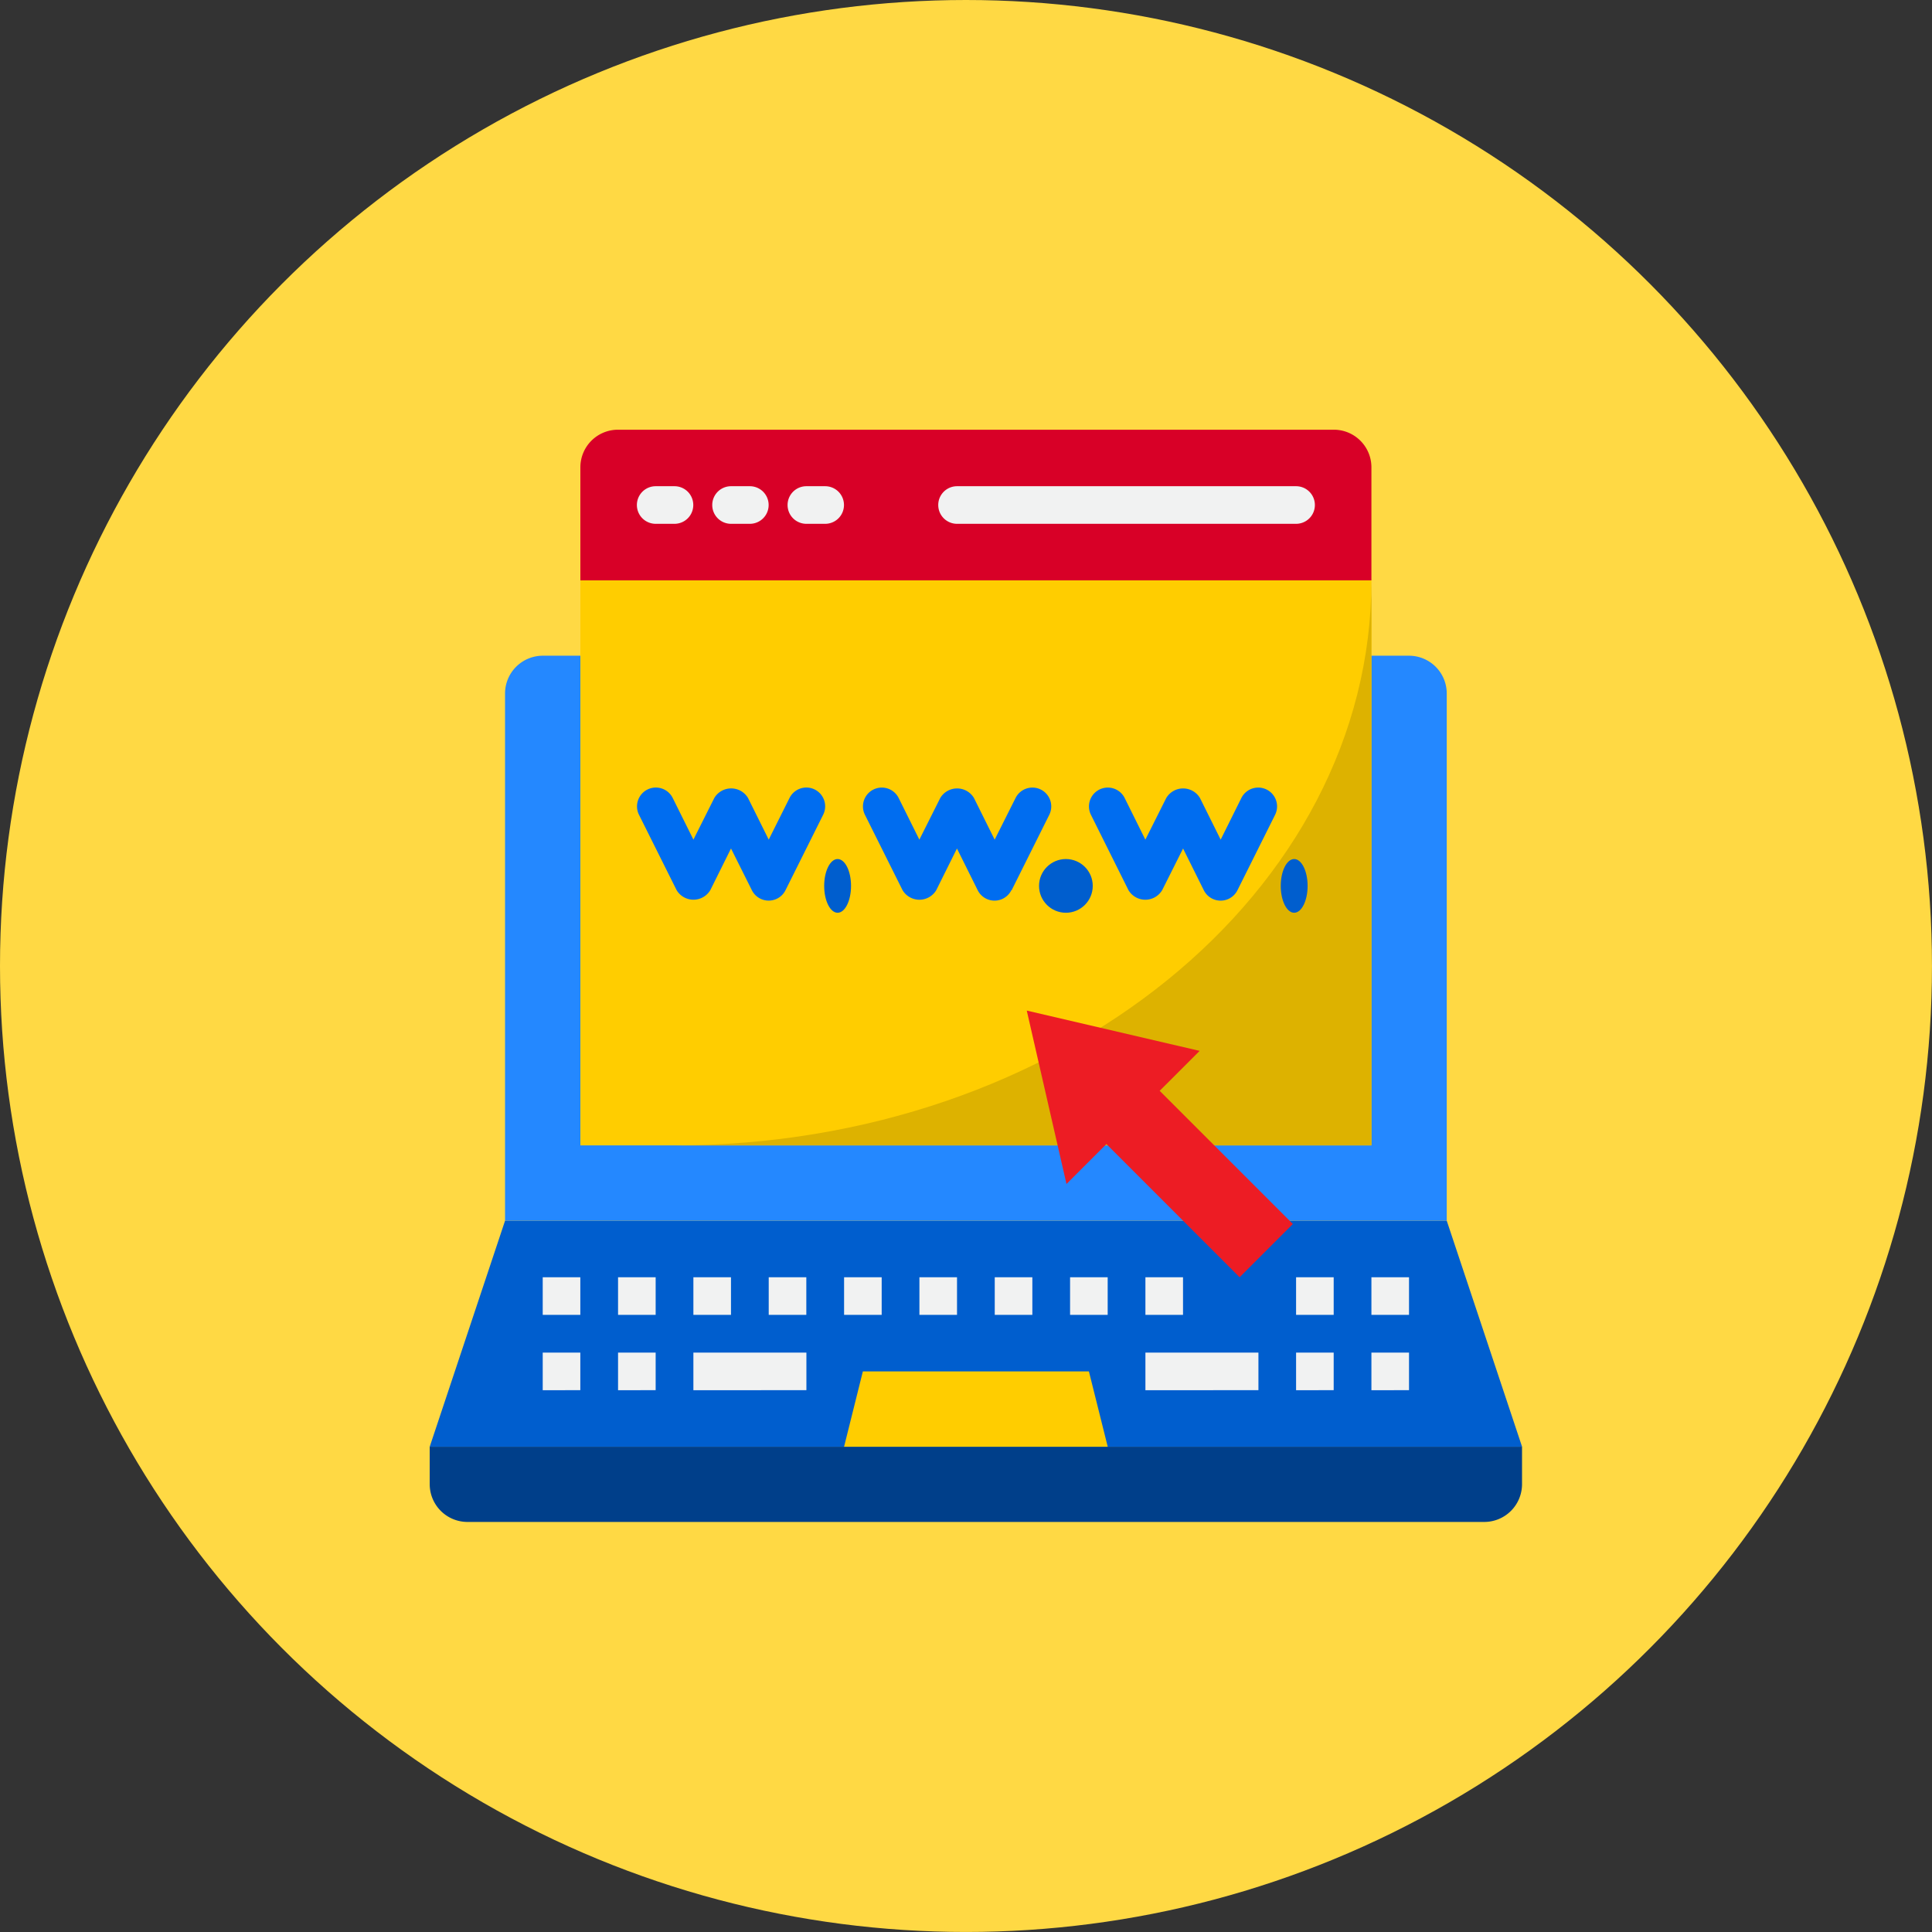 <svg xmlns="http://www.w3.org/2000/svg" width="71.937" height="71.937" viewBox="0 0 71.937 71.937">
  <rect x="0" y="0" width="71.937" height="71.937" fill="#333333" stroke="none"/>
  <g id="Grupo_1211663" data-name="Grupo 1211663" transform="translate(-214.73 -7638.312)">
    <g id="Grupo_1211532" data-name="Grupo 1211532" transform="translate(214.73 7638.312)">
      <g id="Grupo_1099455" data-name="Grupo 1099455">
        <g id="Grupo_1099454" data-name="Grupo 1099454">
          <g id="Grupo_1099453" data-name="Grupo 1099453">
            <g id="Grupo_1099452" data-name="Grupo 1099452">
              <g id="Grupo_1099451" data-name="Grupo 1099451">
                <g id="Grupo_1099450" data-name="Grupo 1099450">
                  <g id="Grupo_1099449" data-name="Grupo 1099449">
                    <g id="Grupo_1099448" data-name="Grupo 1099448">
                      <g id="Grupo_1099447" data-name="Grupo 1099447">
                        <g id="Grupo_1099446" data-name="Grupo 1099446">
                          <g id="Grupo_1099445" data-name="Grupo 1099445">
                            <g id="Grupo_1099444" data-name="Grupo 1099444">
                              <g id="Grupo_1099443" data-name="Grupo 1099443">
                                <g id="Grupo_1099442" data-name="Grupo 1099442">
                                  <g id="Grupo_1099441" data-name="Grupo 1099441">
                                    <circle id="Elipse_11490" data-name="Elipse 11490" cx="35.968" cy="35.968" r="35.968" fill="#ffd944"/>
                                  </g>
                                </g>
                              </g>
                            </g>
                          </g>
                        </g>
                      </g>
                    </g>
                  </g>
                </g>
              </g>
            </g>
          </g>
        </g>
      </g>
    </g>
    <g id="Website" transform="translate(227.73 7651.312)">
      <path id="Trazado_1055891" data-name="Trazado 1055891" d="M18.428,57H3v1.4a1.407,1.407,0,0,0,1.4,1.4H42.272a1.407,1.407,0,0,0,1.4-1.4V57Z" transform="translate(0 -16.131)" fill="#003f8a"/>
      <path id="Trazado_1055892" data-name="Trazado 1055892" d="M41.137,35.341l-6.437-1.5,1.149,5.018.33,1.438,1.487-1.487,4.959,4.959,1.983-1.983-2.925-2.926h0l-2.034-2.034Z" transform="translate(-9.469 -9.214)" fill="none"/>
      <path id="Trazado_1055893" data-name="Trazado 1055893" d="M40.662,15H8.4A1.407,1.407,0,0,0,7,16.4V36.038H42.064V16.4a1.407,1.407,0,0,0-1.4-1.4Z" transform="translate(-1.195 -3.585)" fill="#2488ff"/>
      <path id="Trazado_1055894" data-name="Trazado 1055894" d="M40.869,45H5.805L3,53.415H43.674Z" transform="translate(0 -12.546)" fill="#005ece"/>
      <path id="Trazado_1055895" data-name="Trazado 1055895" d="M11,11V32.038H40.454V11Z" transform="translate(-2.39 -2.39)" fill="#ffcd00"/>
      <path id="Trazado_1055896" data-name="Trazado 1055896" d="M16,32.038H41.947V11C41.947,22.629,30.342,32.038,16,32.038Z" transform="translate(-3.883 -2.39)" fill="#ddb200"/>
      <path id="Trazado_1055897" data-name="Trazado 1055897" d="M39.051,3H12.4A1.4,1.4,0,0,0,11,4.4V8.61H40.454V4.4A1.4,1.4,0,0,0,39.051,3Z" transform="translate(-2.39)" fill="#d80027"/>
      <path id="Trazado_1055898" data-name="Trazado 1055898" d="M34.117,53H25.7L25,55.805h9.818Z" transform="translate(-6.572 -14.936)" fill="#ffcd00"/>
      <path id="Trazado_1055899" data-name="Trazado 1055899" d="M37.666,38.813l4.959,4.959,1.983-1.983-4.959-4.959,1.488-1.487-6.437-1.5,1.149,5.018h0l.33,1.438Z" transform="translate(-9.469 -9.214)" fill="#ed1c24"/>
      <path id="Trazado_1055900" data-name="Trazado 1055900" d="M20.626,22.073a.7.7,0,0,0-.941.314l-.775,1.551-.771-1.551a.731.731,0,0,0-1.255,0l-.778,1.551-.771-1.551a.7.7,0,0,0-1.255.627l1.4,2.805a.731.731,0,0,0,1.255,0l.771-1.551.775,1.551a.7.7,0,0,0,1.255,0l1.4-2.805A.7.7,0,0,0,20.626,22.073Z" transform="translate(-3.287 -5.675)" fill="#006df0"/>
      <path id="Trazado_1055901" data-name="Trazado 1055901" d="M31.541,25.82l1.4-2.805a.7.7,0,0,0-1.255-.627l-.778,1.551-.771-1.551a.731.731,0,0,0-1.255,0l-.778,1.551-.771-1.551a.7.7,0,0,0-1.255.627l1.4,2.805a.731.731,0,0,0,1.255,0l.771-1.551.771,1.551a.7.7,0,0,0,1.255,0Z" transform="translate(-6.872 -5.675)" fill="#006df0"/>
      <path id="Trazado_1055902" data-name="Trazado 1055902" d="M39.474,25.82a.731.731,0,0,0,1.255,0l.778-1.551.771,1.551a.7.7,0,0,0,1.255,0l1.4-2.805a.7.7,0,0,0-1.255-.627l-.771,1.551-.771-1.551a.731.731,0,0,0-1.255,0l-.778,1.551-.771-1.551a.7.7,0,1,0-1.255.627Z" transform="translate(-10.456 -5.675)" fill="#006df0"/>
      <g id="Grupo_1209505" data-name="Grupo 1209505" transform="translate(7.208 5.104)">
        <path id="Trazado_1055903" data-name="Trazado 1055903" d="M37,48h1.4v1.4H37Z" transform="translate(-17.364 -18.546)" fill="#f1f2f2"/>
        <path id="Trazado_1055904" data-name="Trazado 1055904" d="M9,48h1.4v1.4H9Z" transform="translate(-9 -18.546)" fill="#f1f2f2"/>
        <path id="Trazado_1055905" data-name="Trazado 1055905" d="M13,48h1.4v1.4H13Z" transform="translate(-10.195 -18.546)" fill="#f1f2f2"/>
        <path id="Trazado_1055906" data-name="Trazado 1055906" d="M17,48h1.4v1.4H17Z" transform="translate(-11.39 -18.546)" fill="#f1f2f2"/>
        <path id="Trazado_1055907" data-name="Trazado 1055907" d="M21,48h1.4v1.4H21Z" transform="translate(-12.585 -18.546)" fill="#f1f2f2"/>
        <path id="Trazado_1055908" data-name="Trazado 1055908" d="M41,48h1.4v1.4H41Z" transform="translate(-18.559 -18.546)" fill="#f1f2f2"/>
        <path id="Trazado_1055909" data-name="Trazado 1055909" d="M49,48h1.4v1.4H49Z" transform="translate(-20.949 -18.546)" fill="#f1f2f2"/>
        <path id="Trazado_1055910" data-name="Trazado 1055910" d="M25,48h1.4v1.4H25Z" transform="translate(-13.779 -18.546)" fill="#f1f2f2"/>
        <path id="Trazado_1055911" data-name="Trazado 1055911" d="M29,48h1.4v1.4H29Z" transform="translate(-14.974 -18.546)" fill="#f1f2f2"/>
        <path id="Trazado_1055912" data-name="Trazado 1055912" d="M33,48h1.4v1.4H33Z" transform="translate(-16.169 -18.546)" fill="#f1f2f2"/>
        <path id="Trazado_1055913" data-name="Trazado 1055913" d="M53,48h1.4v1.4H53Z" transform="translate(-22.144 -18.546)" fill="#f1f2f2"/>
        <path id="Trazado_1055914" data-name="Trazado 1055914" d="M41,52h4.208v1.4H41Z" transform="translate(-18.559 -19.741)" fill="#f1f2f2"/>
        <path id="Trazado_1055915" data-name="Trazado 1055915" d="M49,52h1.4v1.4H49Z" transform="translate(-20.949 -19.741)" fill="#f1f2f2"/>
        <path id="Trazado_1055916" data-name="Trazado 1055916" d="M53,52h1.4v1.4H53Z" transform="translate(-22.144 -19.741)" fill="#f1f2f2"/>
        <path id="Trazado_1055917" data-name="Trazado 1055917" d="M9,52h1.4v1.4H9Z" transform="translate(-9 -19.741)" fill="#f1f2f2"/>
        <path id="Trazado_1055918" data-name="Trazado 1055918" d="M13,52h1.4v1.4H13Z" transform="translate(-10.195 -19.741)" fill="#f1f2f2"/>
        <path id="Trazado_1055919" data-name="Trazado 1055919" d="M17,52h4.208v1.4H17Z" transform="translate(-11.39 -19.741)" fill="#f1f2f2"/>
        <path id="Trazado_1055920" data-name="Trazado 1055920" d="M43.324,6H30.7a.7.7,0,0,0,0,1.4H43.324a.7.7,0,1,0,0-1.4Z" transform="translate(-15.273 -6)" fill="#f1f2f2"/>
        <path id="Trazado_1055921" data-name="Trazado 1055921" d="M15.4,6h-.7a.7.7,0,1,0,0,1.4h.7a.7.7,0,1,0,0-1.4Z" transform="translate(-10.494 -6)" fill="#f1f2f2"/>
        <path id="Trazado_1055922" data-name="Trazado 1055922" d="M19.4,6h-.7a.7.7,0,1,0,0,1.4h.7a.7.7,0,1,0,0-1.4Z" transform="translate(-11.688 -6)" fill="#f1f2f2"/>
        <path id="Trazado_1055923" data-name="Trazado 1055923" d="M23.4,6h-.7a.7.7,0,0,0,0,1.4h.7a.7.7,0,1,0,0-1.4Z" transform="translate(-12.883 -6)" fill="#f1f2f2"/>
      </g>
      <ellipse id="Elipse_11501" data-name="Elipse 11501" cx="0.5" cy="1" rx="0.5" ry="1" transform="translate(17.688 18.986)" fill="#005ece"/>
      <circle id="Elipse_11502" data-name="Elipse 11502" cx="1" cy="1" r="1" transform="translate(25.688 18.986)" fill="#005ece"/>
      <ellipse id="Elipse_11503" data-name="Elipse 11503" cx="0.5" cy="1" rx="0.5" ry="1" transform="translate(34.688 18.986)" fill="#005ece"/>
    </g>
  </g>
</svg>
